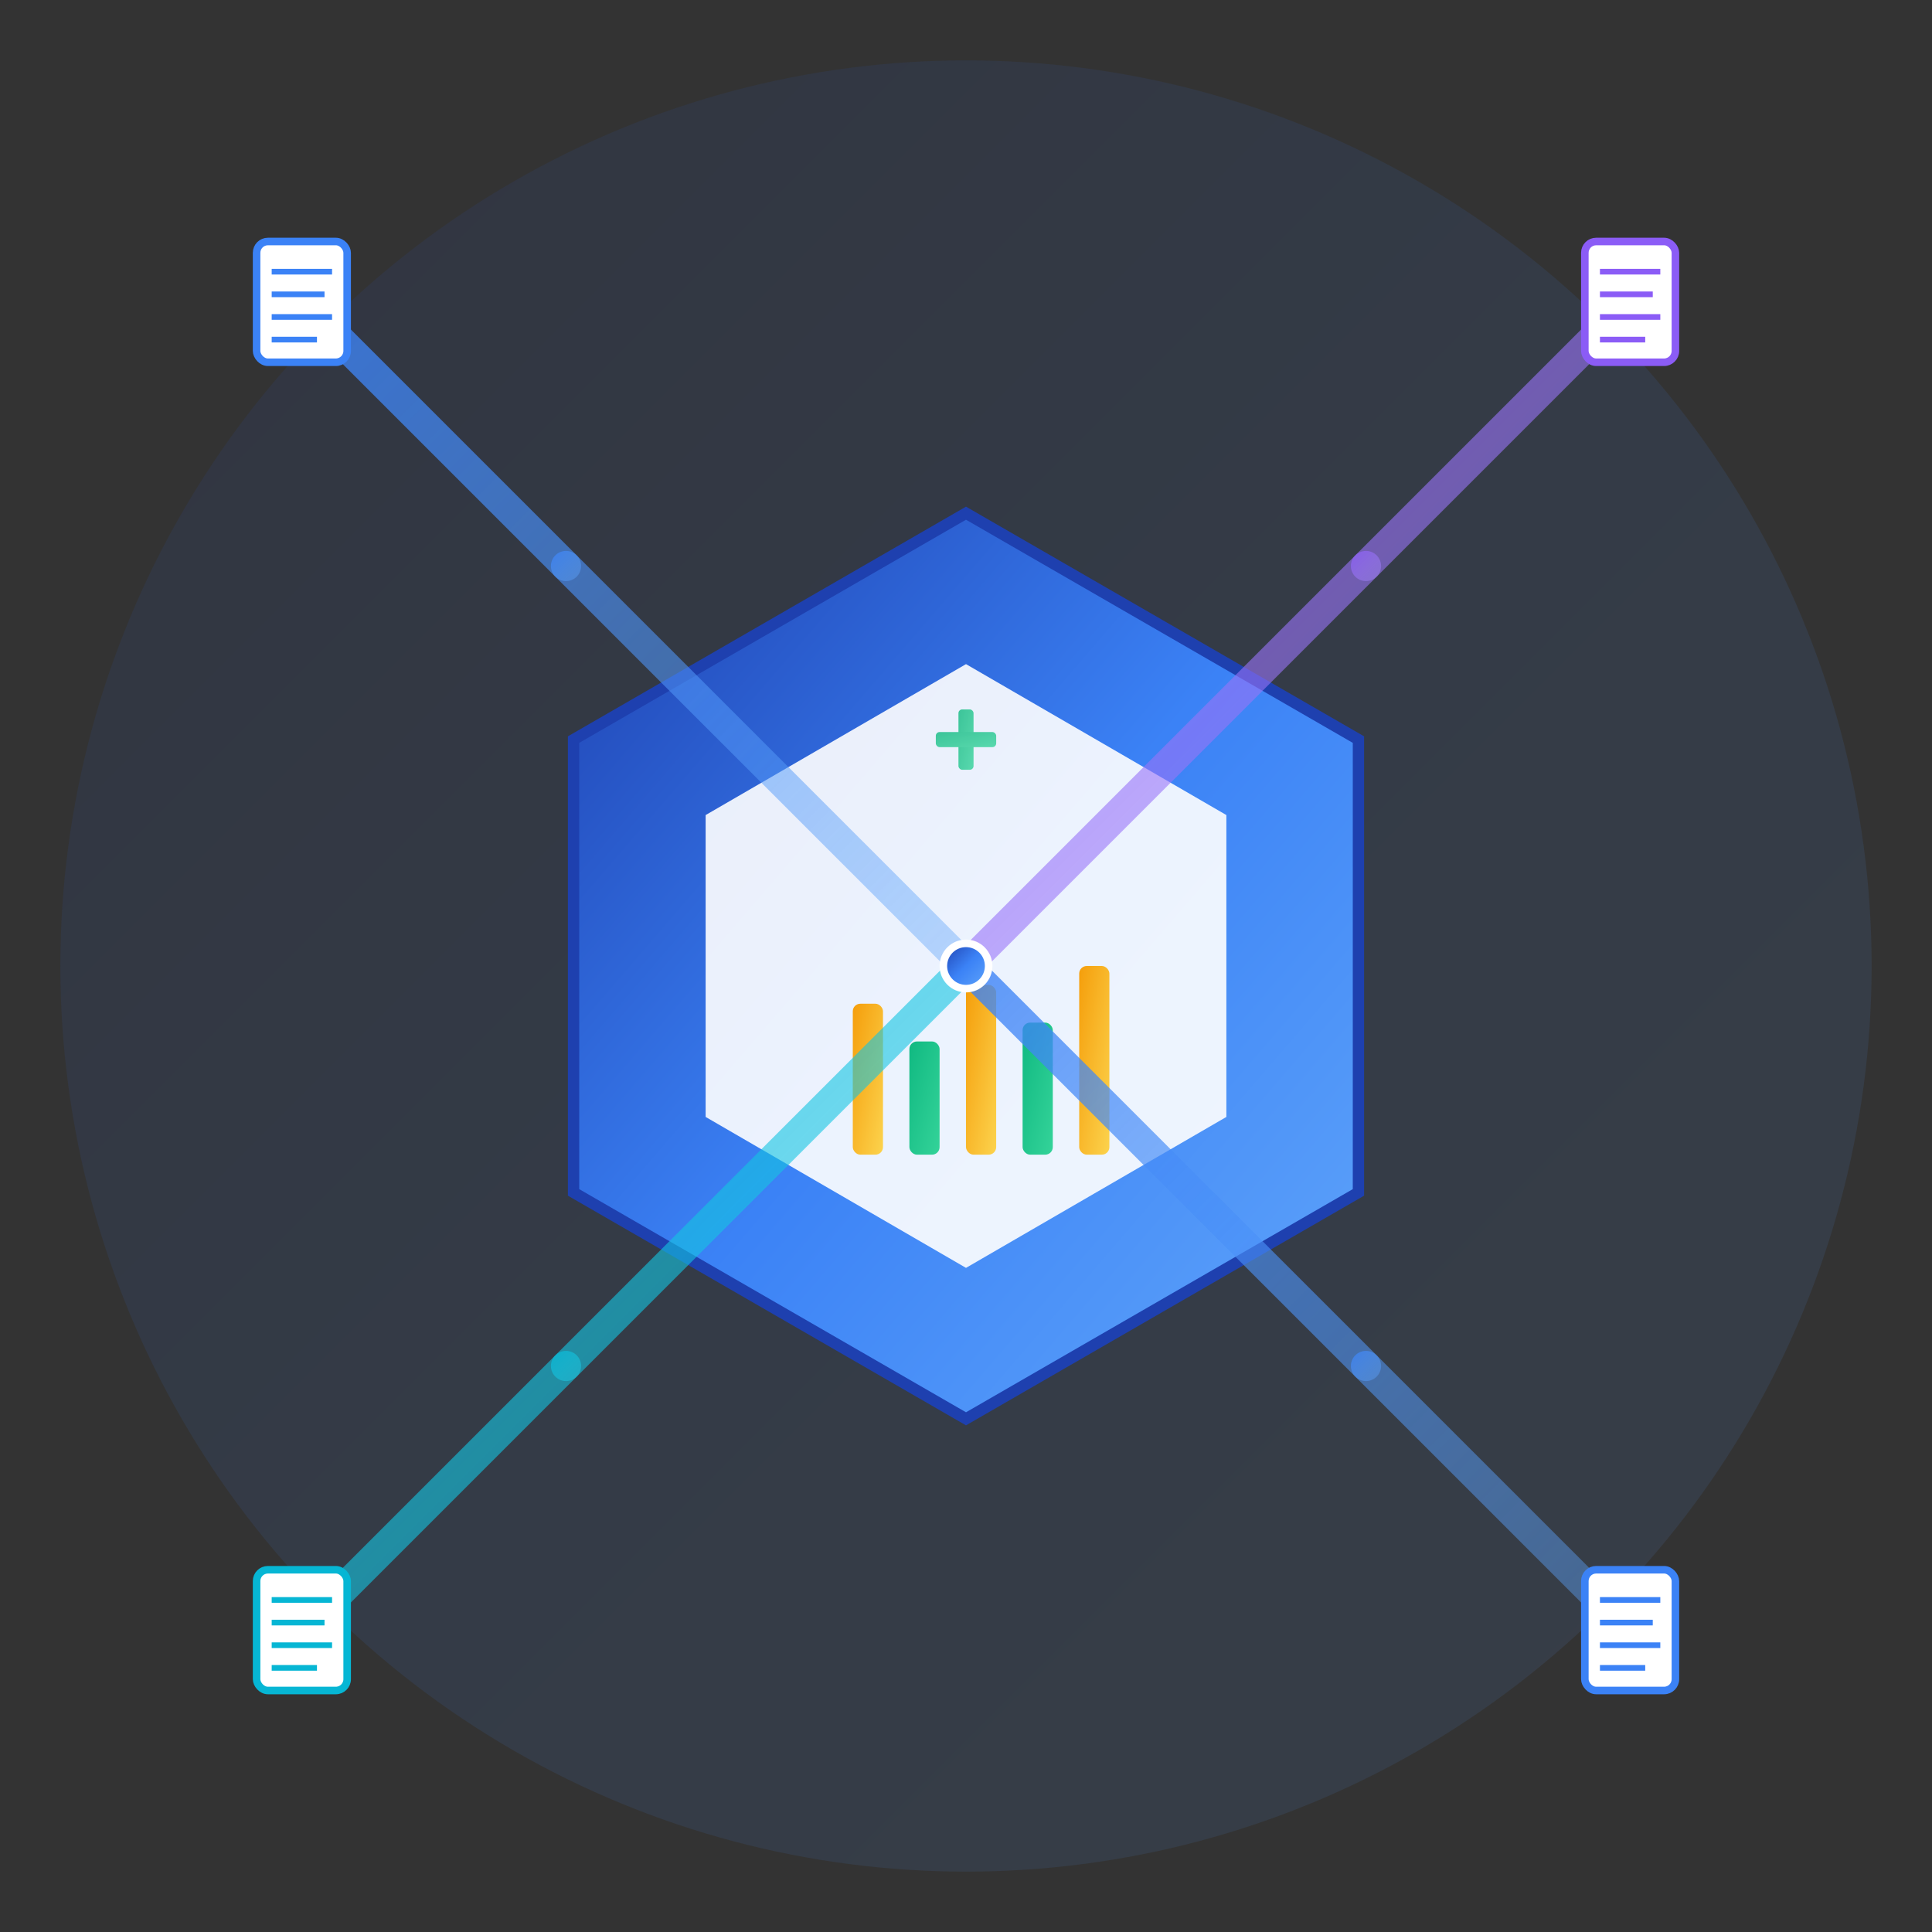 <svg width="512" height="512" viewBox="0 0 512 512" fill="none" xmlns="http://www.w3.org/2000/svg">
  <rect x="0" y="0" width="512" height="512" fill="#333333" stroke="none"/>
  <defs>
    <!-- Primary gradient -->
    <linearGradient id="primaryGradient" x1="0%" y1="0%" x2="100%" y2="100%">
      <stop offset="0%" style="stop-color:#1E40AF;stop-opacity:1" />
      <stop offset="50%" style="stop-color:#3B82F6;stop-opacity:1" />
      <stop offset="100%" style="stop-color:#60A5FA;stop-opacity:1" />
    </linearGradient>
    
    <!-- Gold accent gradient -->
    <linearGradient id="goldGradient" x1="0%" y1="0%" x2="100%" y2="100%">
      <stop offset="0%" style="stop-color:#F59E0B;stop-opacity:1" />
      <stop offset="100%" style="stop-color:#FCD34D;stop-opacity:1" />
    </linearGradient>
    
    <!-- Healthcare green gradient -->
    <linearGradient id="healthGradient" x1="0%" y1="0%" x2="100%" y2="100%">
      <stop offset="0%" style="stop-color:#10B981;stop-opacity:1" />
      <stop offset="100%" style="stop-color:#34D399;stop-opacity:1" />
    </linearGradient>
    
    <!-- Contract stream gradients -->
    <linearGradient id="stream1" x1="0%" y1="0%" x2="100%" y2="100%">
      <stop offset="0%" style="stop-color:#3B82F6;stop-opacity:0.8" />
      <stop offset="100%" style="stop-color:#60A5FA;stop-opacity:0.4" />
    </linearGradient>
    
    <linearGradient id="stream2" x1="0%" y1="0%" x2="100%" y2="100%">
      <stop offset="0%" style="stop-color:#8B5CF6;stop-opacity:0.8" />
      <stop offset="100%" style="stop-color:#A78BFA;stop-opacity:0.4" />
    </linearGradient>
    
    <linearGradient id="stream3" x1="0%" y1="0%" x2="100%" y2="100%">
      <stop offset="0%" style="stop-color:#06B6D4;stop-opacity:0.8" />
      <stop offset="100%" style="stop-color:#22D3EE;stop-opacity:0.4" />
    </linearGradient>
  </defs>
  
  <!-- Background circle with subtle shadow -->
  <circle cx="256" cy="256" r="240" fill="url(#primaryGradient)" opacity="0.1"/>
  
  <!-- Central hexagonal hub -->
  <g transform="translate(256, 256)">
    <!-- Outer hexagon -->
    <polygon points="0,-120 104,-60 104,60 0,120 -104,60 -104,-60" 
             fill="url(#primaryGradient)" 
             stroke="#1E40AF" 
             stroke-width="3"/>
    
    <!-- Inner hexagon -->
    <polygon points="0,-80 69,-40 69,40 0,80 -69,40 -69,-40" 
             fill="white" 
             opacity="0.9"/>
    
    <!-- Central data visualization element -->
    <g transform="translate(0, -10)">
      <!-- Bar chart elements -->
      <rect x="-30" y="20" width="8" height="40" fill="url(#goldGradient)" rx="2"/>
      <rect x="-15" y="30" width="8" height="30" fill="url(#healthGradient)" rx="2"/>
      <rect x="0" y="15" width="8" height="45" fill="url(#goldGradient)" rx="2"/>
      <rect x="15" y="25" width="8" height="35" fill="url(#healthGradient)" rx="2"/>
      <rect x="30" y="10" width="8" height="50" fill="url(#goldGradient)" rx="2"/>
    </g>
    
    <!-- Healthcare cross symbol -->
    <g transform="translate(0, -60)" opacity="0.8">
      <rect x="-2" y="-8" width="4" height="16" fill="url(#healthGradient)" rx="1"/>
      <rect x="-8" y="-2" width="16" height="4" fill="url(#healthGradient)" rx="1"/>
    </g>
  </g>
  
  <!-- Contract streams flowing into the hub -->
  <!-- Stream 1 (top-left) -->
  <path d="M 80 80 Q 150 150 200 200 Q 220 220 256 256" 
        stroke="url(#stream1)" 
        stroke-width="8" 
        fill="none" 
        stroke-linecap="round"/>
  
  <!-- Stream 2 (top-right) -->
  <path d="M 432 80 Q 362 150 312 200 Q 292 220 256 256" 
        stroke="url(#stream2)" 
        stroke-width="8" 
        fill="none" 
        stroke-linecap="round"/>
  
  <!-- Stream 3 (bottom-left) -->
  <path d="M 80 432 Q 150 362 200 312 Q 220 292 256 256" 
        stroke="url(#stream3)" 
        stroke-width="8" 
        fill="none" 
        stroke-linecap="round"/>
  
  <!-- Stream 4 (bottom-right) -->
  <path d="M 432 432 Q 362 362 312 312 Q 292 292 256 256" 
        stroke="url(#stream1)" 
        stroke-width="8" 
        fill="none" 
        stroke-linecap="round"/>
  
  <!-- Contract document symbols at stream origins -->
  <!-- Document 1 -->
  <g transform="translate(80, 80)">
    <rect x="-12" y="-16" width="24" height="32" fill="white" stroke="#3B82F6" stroke-width="2" rx="3"/>
    <line x1="-8" y1="-8" x2="8" y2="-8" stroke="#3B82F6" stroke-width="1.5"/>
    <line x1="-8" y1="-2" x2="6" y2="-2" stroke="#3B82F6" stroke-width="1.5"/>
    <line x1="-8" y1="4" x2="8" y2="4" stroke="#3B82F6" stroke-width="1.5"/>
    <line x1="-8" y1="10" x2="4" y2="10" stroke="#3B82F6" stroke-width="1.5"/>
  </g>
  
  <!-- Document 2 -->
  <g transform="translate(432, 80)">
    <rect x="-12" y="-16" width="24" height="32" fill="white" stroke="#8B5CF6" stroke-width="2" rx="3"/>
    <line x1="-8" y1="-8" x2="8" y2="-8" stroke="#8B5CF6" stroke-width="1.5"/>
    <line x1="-8" y1="-2" x2="6" y2="-2" stroke="#8B5CF6" stroke-width="1.5"/>
    <line x1="-8" y1="4" x2="8" y2="4" stroke="#8B5CF6" stroke-width="1.5"/>
    <line x1="-8" y1="10" x2="4" y2="10" stroke="#8B5CF6" stroke-width="1.5"/>
  </g>
  
  <!-- Document 3 -->
  <g transform="translate(80, 432)">
    <rect x="-12" y="-16" width="24" height="32" fill="white" stroke="#06B6D4" stroke-width="2" rx="3"/>
    <line x1="-8" y1="-8" x2="8" y2="-8" stroke="#06B6D4" stroke-width="1.5"/>
    <line x1="-8" y1="-2" x2="6" y2="-2" stroke="#06B6D4" stroke-width="1.5"/>
    <line x1="-8" y1="4" x2="8" y2="4" stroke="#06B6D4" stroke-width="1.5"/>
    <line x1="-8" y1="10" x2="4" y2="10" stroke="#06B6D4" stroke-width="1.5"/>
  </g>
  
  <!-- Document 4 -->
  <g transform="translate(432, 432)">
    <rect x="-12" y="-16" width="24" height="32" fill="white" stroke="#3B82F6" stroke-width="2" rx="3"/>
    <line x1="-8" y1="-8" x2="8" y2="-8" stroke="#3B82F6" stroke-width="1.5"/>
    <line x1="-8" y1="-2" x2="6" y2="-2" stroke="#3B82F6" stroke-width="1.5"/>
    <line x1="-8" y1="4" x2="8" y2="4" stroke="#3B82F6" stroke-width="1.5"/>
    <line x1="-8" y1="10" x2="4" y2="10" stroke="#3B82F6" stroke-width="1.5"/>
  </g>
  
  <!-- Data connection dots along streams -->
  <circle cx="150" cy="150" r="4" fill="url(#stream1)"/>
  <circle cx="362" cy="150" r="4" fill="url(#stream2)"/>
  <circle cx="150" cy="362" r="4" fill="url(#stream3)"/>
  <circle cx="362" cy="362" r="4" fill="url(#stream1)"/>
  
  <!-- Central connection point -->
  <circle cx="256" cy="256" r="6" fill="url(#primaryGradient)" stroke="white" stroke-width="2"/>
</svg>


